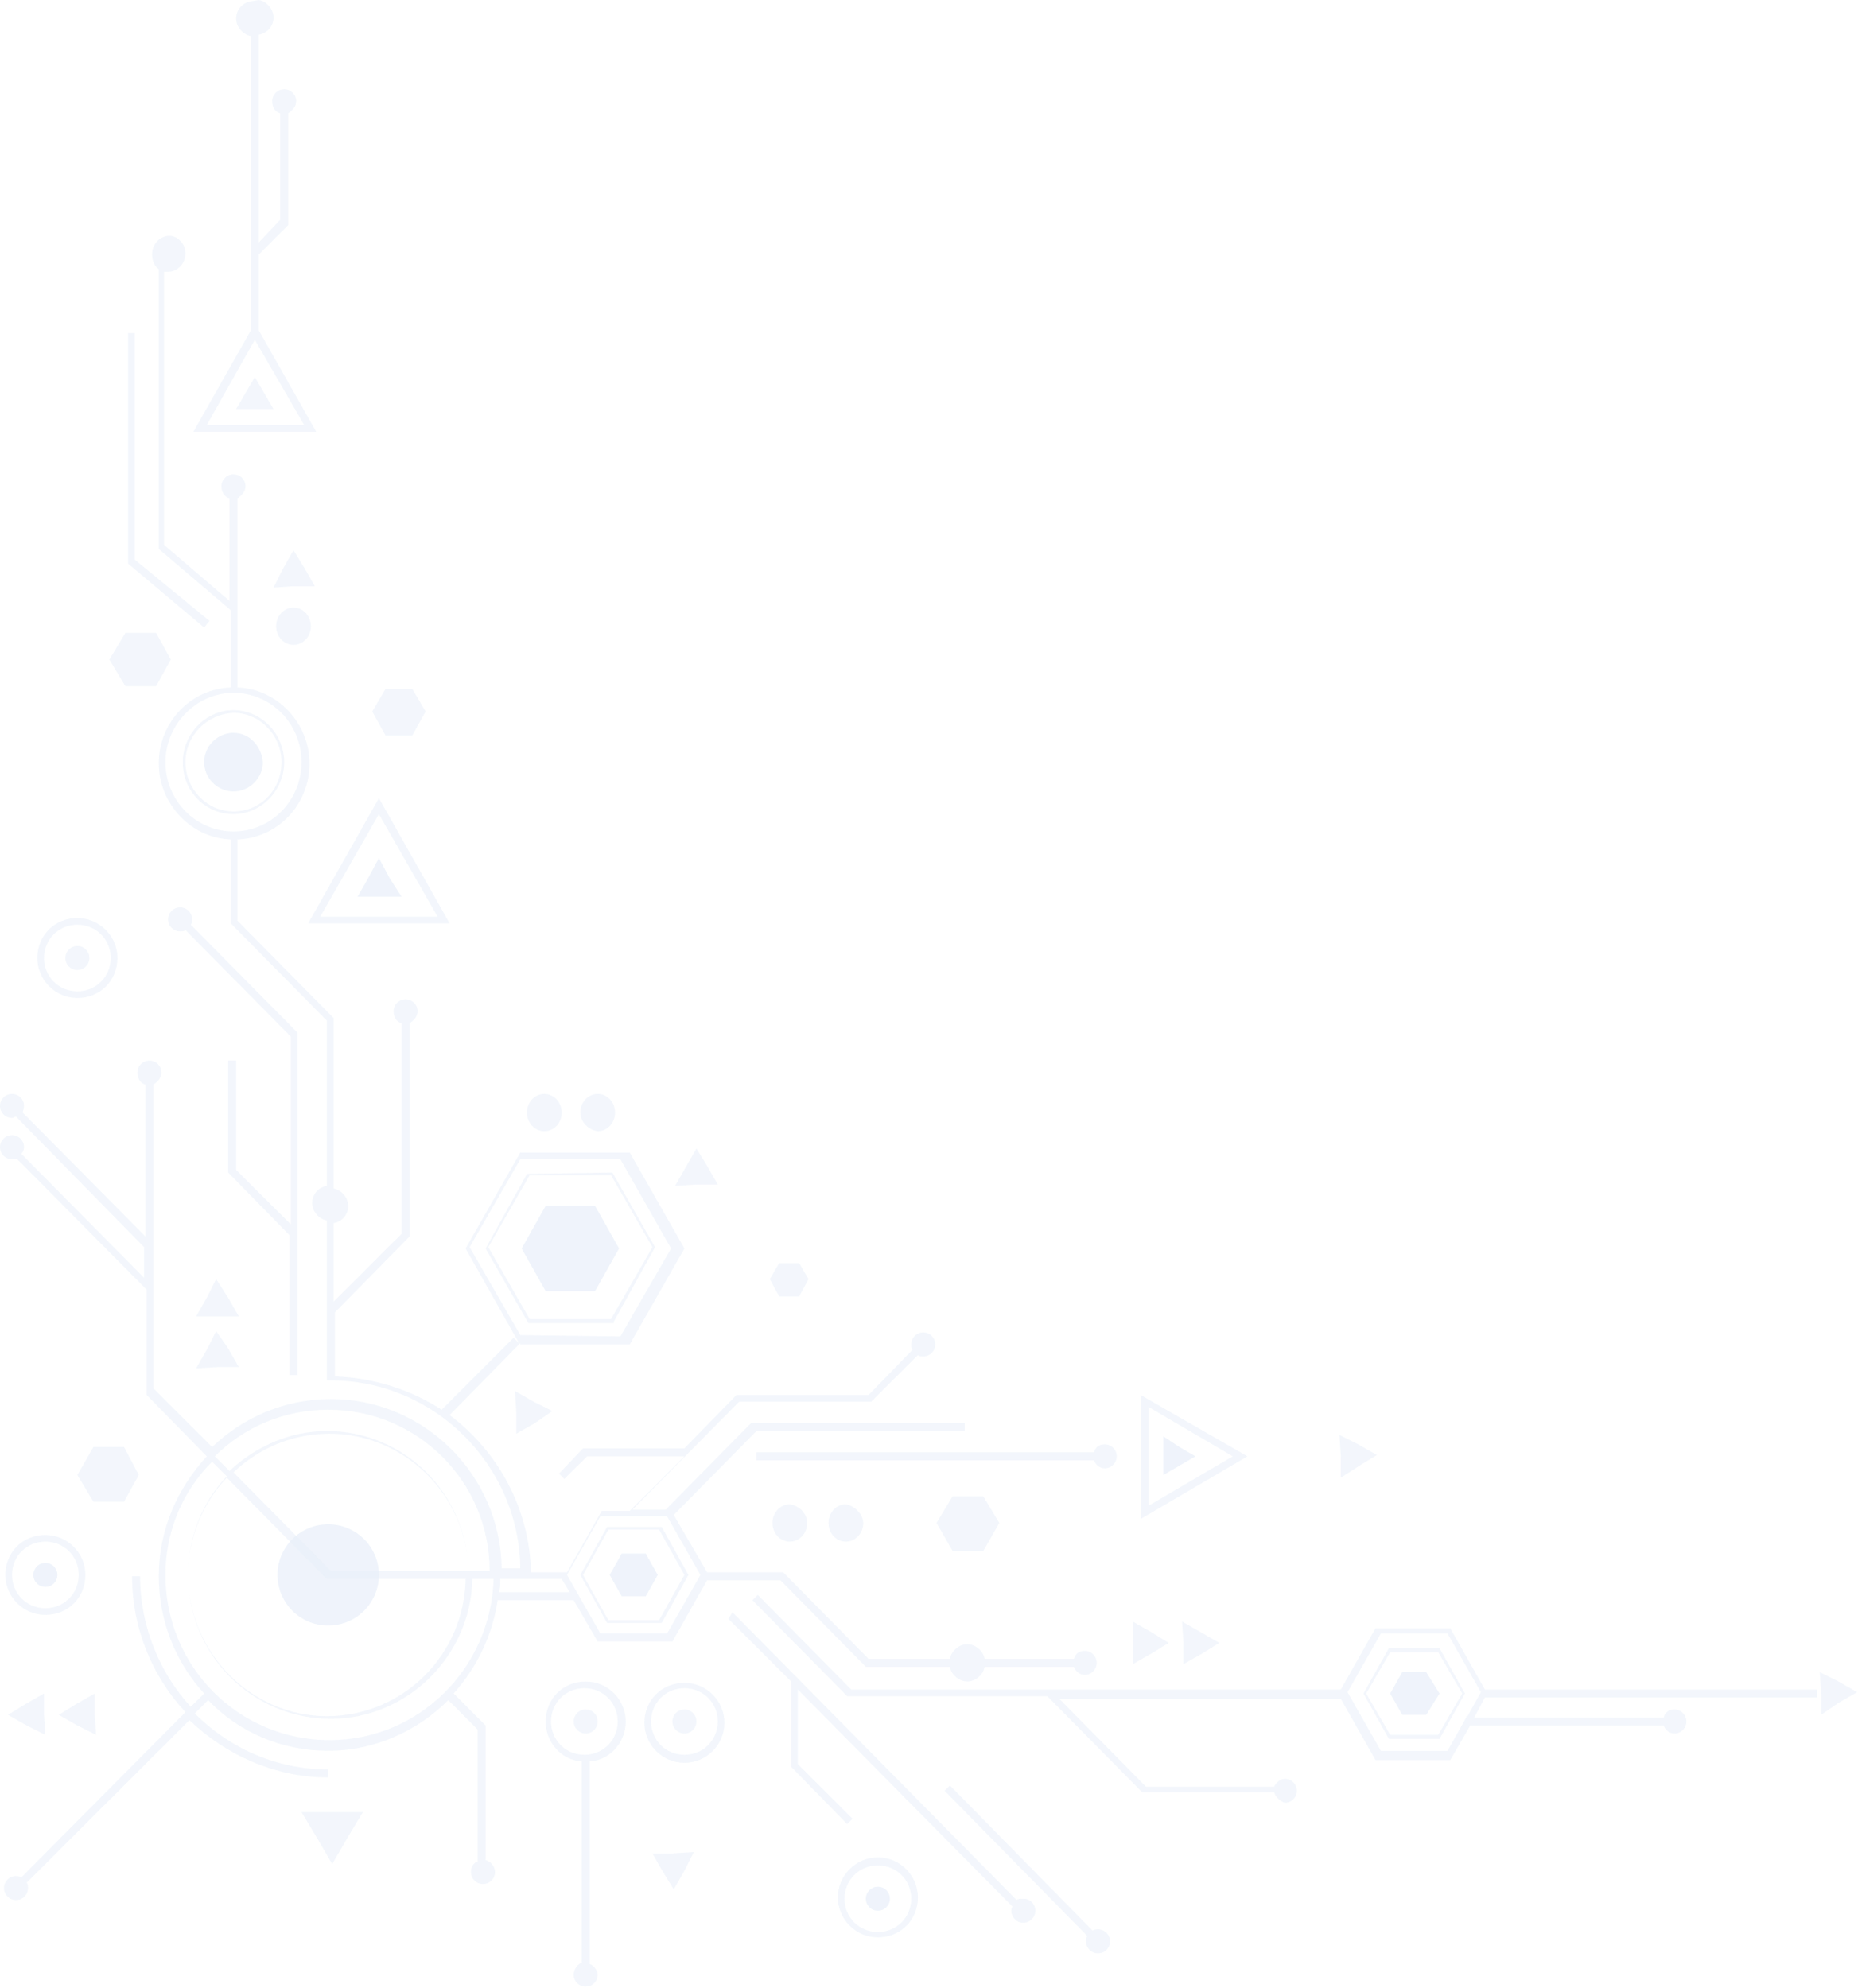 <svg width="572" height="612" viewBox="0 0 572 612" fill="none" xmlns="http://www.w3.org/2000/svg">
<g opacity="0.75">
<g opacity="0.75">
<path opacity="0.75" d="M270.262 580.857C268.208 580.857 266.565 582.498 266.565 584.549C266.565 586.6 268.208 588.241 270.262 588.241C272.316 588.241 273.959 586.6 273.959 584.549C273.959 582.498 272.316 580.857 270.262 580.857Z" fill="#D7E2F4"/>
<g opacity="0.75">
<path opacity="0.75" d="M102.272 573.884L106.79 566.09L111.719 557.886H102.272H92.826L97.754 566.09L102.272 573.884Z" fill="#D7E2F4"/>
</g>
<path opacity="0.75" d="M13.965 481.177C11.911 481.177 10.268 482.817 10.268 484.868C10.268 486.919 11.911 488.56 13.965 488.56C16.019 488.56 17.662 486.919 17.662 484.868C17.662 482.817 16.019 481.177 13.965 481.177Z" fill="#D7E2F4"/>
<g opacity="0.75">
<path opacity="0.75" d="M87.486 234.64C87.486 243.255 80.504 250.638 71.878 250.638C63.253 250.638 56.27 243.665 56.27 234.64C56.27 226.026 63.253 218.642 71.878 218.642C80.504 218.642 87.486 226.026 87.486 234.64ZM57.092 234.64C57.092 242.844 63.664 249.818 71.878 249.818C80.093 249.818 86.665 243.255 86.665 234.64C86.665 226.436 80.093 219.463 71.878 219.463C63.664 219.873 57.092 226.436 57.092 234.64Z" fill="#D7E2F4"/>
<path opacity="0.75" d="M210.706 542.708C203.723 542.708 198.384 536.965 198.384 530.402C198.384 523.428 203.723 518.095 210.706 518.095C217.688 518.095 223.028 523.838 223.028 530.402C223.028 536.965 217.688 542.708 210.706 542.708ZM210.706 519.736C204.956 519.736 200.437 524.248 200.437 529.991C200.437 535.734 204.956 540.247 210.706 540.247C216.456 540.247 220.974 535.734 220.974 529.991C220.974 524.248 216.456 519.736 210.706 519.736Z" fill="#D7E2F4"/>
<path opacity="0.75" d="M85.022 192.799C85.022 189.517 87.486 187.056 90.361 187.056C93.236 187.056 95.701 189.517 95.701 192.799C95.701 196.081 93.236 198.542 90.361 198.542C87.486 198.542 85.022 196.081 85.022 192.799Z" fill="#D7E2F4"/>
<path opacity="0.75" d="M57.092 77.94C57.092 81.222 54.627 83.683 51.752 83.683C51.342 83.683 50.931 83.683 50.52 83.683V167.776L70.646 185.005V153.419C69.003 153.008 68.182 151.368 68.182 149.727C68.182 147.676 69.825 146.035 71.878 146.035C73.932 146.035 75.575 147.676 75.575 149.727C75.575 151.368 74.343 152.598 73.11 153.419V211.668C85.432 212.079 95.29 222.744 95.29 235.05C95.29 247.767 85.432 258.022 73.11 258.432V283.455L102.683 313.401V365.907C105.147 366.318 107.201 368.779 107.201 371.24C107.201 374.112 105.147 376.163 102.683 376.573V400.775L123.63 379.855V315.041C121.988 314.631 121.166 312.99 121.166 311.35C121.166 309.298 122.809 307.658 124.863 307.658C126.916 307.658 128.559 309.298 128.559 311.35C128.559 312.99 127.327 314.221 126.095 315.041V380.675L103.094 404.057V423.747C115.005 424.157 126.506 427.849 135.952 434.002L158.132 411.851L159.775 413.492L143.346 384.367L160.186 354.832H193.866L210.706 384.367L193.866 413.902H160.186V413.492L138.417 435.643C153.203 446.719 163.061 464.358 163.471 484.048H174.561L185.24 465.178H193.866L210.706 448.36H180.722L173.74 455.333L172.097 453.692L179.49 445.898H210.706L226.724 429.49H267.387L280.941 415.543C280.53 415.133 280.53 414.312 280.53 413.902C280.53 411.851 282.173 410.21 284.227 410.21C286.28 410.21 287.923 411.851 287.923 413.902C287.923 415.953 286.28 417.594 284.227 417.594C283.816 417.594 282.995 417.594 282.584 417.184L268.208 431.541H227.546L194.687 464.768H204.955L231.242 438.104H296.96V440.566H232.885L207.42 466.409L217.688 484.048H241.1L267.387 510.712H292.441C292.852 508.25 295.317 506.199 297.781 506.199C300.245 506.199 302.71 508.25 303.121 510.712H330.64C331.05 509.071 332.283 508.25 333.925 508.25C335.979 508.25 337.622 509.891 337.622 511.942C337.622 513.993 335.979 515.634 333.925 515.634C332.283 515.634 331.05 514.404 330.64 513.173H303.121C302.71 515.634 300.245 517.685 297.781 517.685C295.317 517.685 292.852 515.634 292.441 513.173H266.565L240.278 486.509H217.688L207.009 505.379H184.008L176.615 492.662H153.203C151.56 503.738 146.631 513.583 139.649 521.377L149.507 531.222V572.653C151.15 573.064 152.382 574.704 152.382 576.345C152.382 578.396 150.739 580.037 148.685 580.037C146.631 580.037 144.989 578.396 144.989 576.345C144.989 574.704 145.81 573.474 147.042 573.064V532.453L138.006 523.428C128.559 532.863 115.416 539.016 101.04 539.016C86.665 539.016 73.521 533.273 64.074 523.428L59.967 527.53C70.646 538.196 85.022 544.759 101.04 544.759V547.22C84.611 547.22 69.414 540.247 58.324 529.581L8.215 579.627C8.625 580.037 8.625 580.858 8.625 581.268C8.625 583.319 6.982 584.96 4.929 584.96C2.875 584.96 1.232 583.319 1.232 581.268C1.232 579.217 2.875 577.576 4.929 577.576C5.34 577.576 6.161 577.576 6.572 577.986L57.092 527.12C46.824 516.044 40.663 501.277 40.663 485.279H43.127C43.127 500.867 49.288 515.224 58.735 525.479L62.842 521.377C54.217 511.942 48.877 499.226 48.877 485.279C48.877 470.921 54.627 458.205 63.663 448.36L45.181 429.49V397.083L5.34 356.883C4.518 356.883 4.107 356.883 3.697 356.883C1.643 356.883 0 355.242 0 353.191C0 351.14 1.643 349.499 3.697 349.499C5.75 349.499 7.393 351.14 7.393 353.191C7.393 354.011 6.982 354.832 6.572 355.242L44.359 393.392V383.957L4.929 343.756C4.518 343.756 4.107 344.166 3.697 344.166C1.643 344.166 0 342.525 0 340.474C0 338.423 1.643 336.783 3.697 336.783C5.75 336.783 7.393 338.423 7.393 340.474C7.393 341.295 6.982 342.115 6.982 342.525L44.77 380.675V333.911C43.127 333.501 42.305 331.86 42.305 330.219C42.305 328.168 43.948 326.527 46.002 326.527C48.056 326.527 49.699 328.168 49.699 330.219C49.699 331.86 48.466 333.091 47.234 333.911V383.136V395.443V427.439L65.306 445.488C74.753 436.464 87.486 430.721 101.862 430.721C130.613 430.721 154.025 454.103 154.435 482.817H160.186C159.775 450.821 133.488 424.978 101.862 424.978H100.629V375.752C98.165 375.342 96.111 372.881 96.111 370.42C96.111 367.548 98.165 365.497 100.629 365.087V314.221L71.057 284.276V258.432C58.735 258.022 48.877 247.357 48.877 235.05C48.877 222.334 58.735 212.079 71.057 211.668V187.876L48.877 169.007V82.862C47.645 82.042 46.824 80.401 46.824 78.35C46.824 75.068 49.288 72.607 52.163 72.607C54.627 72.607 57.092 75.068 57.092 77.94ZM190.991 411.441L206.598 384.367L190.991 356.883H160.186L144.578 383.957L160.186 411.031L190.991 411.441ZM205.366 502.918L215.635 484.868L205.366 466.819H184.83L174.561 484.868L184.83 502.918H205.366ZM175.383 490.201L172.918 486.099H154.025C154.025 487.33 154.025 488.971 153.614 490.201H175.383ZM100.629 486.099L69.825 454.923C62.431 462.717 57.913 473.383 57.913 484.868C57.913 508.661 77.218 528.351 100.629 528.351C124.041 528.351 142.935 509.481 143.346 486.099H100.629ZM101.862 483.638H144.167C143.756 460.256 124.452 441.386 101.451 441.386C89.95 441.386 79.682 445.898 71.878 453.282L101.862 483.638ZM50.931 484.868C50.931 513.173 73.521 535.734 101.451 535.734C128.97 535.734 151.15 513.583 151.971 486.099H145.399C144.989 509.891 125.273 529.171 101.862 529.171C77.628 529.171 57.913 509.481 57.913 484.868C57.913 472.972 62.431 462.307 69.825 454.513L65.306 450.001C56.27 459.025 50.931 471.331 50.931 484.868ZM101.04 434.002C87.486 434.002 75.164 439.335 66.128 448.36L70.646 452.872C78.45 445.488 89.129 440.566 100.629 440.566C124.452 440.566 143.756 459.846 144.167 483.638H150.739C150.739 456.154 128.559 434.002 101.04 434.002ZM50.931 234.64C50.931 246.536 60.378 255.971 71.878 255.971C83.379 255.971 92.826 246.536 92.826 234.64C92.826 222.744 83.379 213.309 71.878 213.309C60.378 213.309 50.931 223.154 50.931 234.64Z" fill="#D7E2F4"/>
<path opacity="0.75" d="M265.744 468.87C265.744 472.152 263.279 474.613 260.404 474.613C257.529 474.613 255.065 472.152 255.065 468.87C255.065 465.589 257.529 463.127 260.404 463.127C262.869 463.538 265.744 465.999 265.744 468.87Z" fill="#D7E2F4"/>
<path opacity="0.75" d="M248.493 468.87C248.493 472.152 246.029 474.613 243.154 474.613C240.278 474.613 237.814 472.152 237.814 468.87C237.814 465.589 240.278 463.127 243.154 463.127C246.029 463.538 248.493 465.999 248.493 468.87Z" fill="#D7E2F4"/>
<path opacity="0.75" d="M178.669 342.526C178.669 339.244 181.133 336.783 184.008 336.783C186.883 336.783 189.348 339.244 189.348 342.526C189.348 345.807 186.883 348.269 184.008 348.269C181.133 347.858 178.669 345.397 178.669 342.526Z" fill="#D7E2F4"/>
<path opacity="0.75" d="M172.918 342.526C172.918 345.807 170.454 348.269 167.579 348.269C164.704 348.269 162.239 345.807 162.239 342.526C162.239 339.244 164.704 336.783 167.579 336.783C170.454 336.783 172.918 339.244 172.918 342.526Z" fill="#D7E2F4"/>
<path opacity="0.75" d="M210.706 533.684C208.652 533.684 207.009 532.043 207.009 529.992C207.009 527.941 208.652 526.3 210.706 526.3C212.759 526.3 214.402 527.941 214.402 529.992C214.402 532.043 212.759 533.684 210.706 533.684Z" fill="#D7E2F4"/>
<path opacity="0.75" d="M26.287 484.868C26.287 491.842 20.947 497.175 13.965 497.175C6.982 497.175 1.643 491.432 1.643 484.868C1.643 477.895 6.982 472.562 13.965 472.562C20.537 472.562 26.287 477.895 26.287 484.868ZM3.697 484.868C3.697 490.611 8.215 495.124 13.965 495.124C19.715 495.124 24.233 490.611 24.233 484.868C24.233 479.125 19.715 474.613 13.965 474.613C8.215 474.613 3.697 479.125 3.697 484.868Z" fill="#D7E2F4"/>
<path opacity="0.75" d="M270.262 571.833C277.244 571.833 282.584 577.576 282.584 584.139C282.584 591.113 277.244 596.445 270.262 596.445C263.279 596.445 257.94 590.702 257.94 584.139C257.94 577.576 263.279 571.833 270.262 571.833ZM259.994 584.549C259.994 590.292 264.512 594.805 270.262 594.805C276.012 594.805 280.53 590.292 280.53 584.549C280.53 578.806 276.012 574.294 270.262 574.294C264.512 574.294 259.994 578.806 259.994 584.549Z" fill="#D7E2F4"/>
<path opacity="0.75" d="M36.145 294.941C36.145 301.915 30.805 307.247 23.823 307.247C16.84 307.247 11.501 301.504 11.501 294.941C11.501 287.968 16.84 282.635 23.823 282.635C30.394 282.635 36.145 287.968 36.145 294.941ZM13.554 294.941C13.554 300.684 18.072 305.196 23.823 305.196C29.573 305.196 34.091 300.684 34.091 294.941C34.091 289.198 29.573 284.686 23.823 284.686C18.072 284.686 13.554 289.198 13.554 294.941Z" fill="#D7E2F4"/>
<path opacity="0.75" d="M27.519 294.941C27.519 296.992 25.876 298.633 23.822 298.633C21.769 298.633 20.126 296.992 20.126 294.941C20.126 292.89 21.769 291.249 23.822 291.249C25.876 291.249 27.519 292.89 27.519 294.941Z" fill="#D7E2F4"/>
<path opacity="0.75" d="M176.615 529.992C176.615 527.941 178.258 526.3 180.312 526.3C182.365 526.3 184.008 527.941 184.008 529.992C184.008 532.043 182.365 533.684 180.312 533.684C178.258 533.684 176.615 532.043 176.615 529.992Z" fill="#D7E2F4"/>
<path opacity="0.75" d="M59.145 283.045C59.145 283.455 59.145 284.276 58.735 284.686L91.593 317.913V423.337H89.129V380.265L70.235 360.985V326.527H72.7V360.164L89.54 376.983V319.143L57.092 286.327C56.681 286.737 55.86 286.737 55.449 286.737C53.395 286.737 51.752 285.096 51.752 283.045C51.752 280.994 53.395 279.353 55.449 279.353C57.502 279.353 59.145 280.994 59.145 283.045Z" fill="#D7E2F4"/>
<path opacity="0.75" d="M334.336 597.676C334.336 597.266 334.336 596.446 334.747 596.035L290.799 551.322L292.441 549.682L336.39 594.395C336.801 593.984 337.622 593.984 338.033 593.984C340.086 593.984 341.729 595.625 341.729 597.676C341.729 599.727 340.086 601.368 338.033 601.368C335.979 601.368 334.336 599.727 334.336 597.676Z" fill="#D7E2F4"/>
<path opacity="0.75" d="M392.249 551.733H351.587L322.425 522.197H260.815L231.653 492.662L233.296 491.021L262.047 520.146H412.786L423.465 501.277H446.466L457.145 520.146H559.418V522.608H457.145L453.859 528.761H512.183C512.594 527.12 513.826 526.3 515.469 526.3C517.523 526.3 519.166 527.94 519.166 529.991C519.166 532.042 517.523 533.683 515.469 533.683C513.826 533.683 512.594 532.453 512.183 531.222H452.627L446.466 541.888H423.465L412.786 523.018H326.122L352.819 550.092H392.249C392.66 548.861 394.303 547.63 395.535 547.63C397.589 547.63 399.232 549.271 399.232 551.322C399.232 553.373 397.589 555.014 395.535 555.014C394.303 554.604 392.66 553.373 392.249 551.733ZM445.645 539.016L451.395 528.761V528.351H451.806L455.913 520.967L445.645 502.918H425.108L414.84 520.967L425.108 539.016H445.645Z" fill="#D7E2F4"/>
<path opacity="0.75" d="M369.659 502.508L375.409 505.789L370.07 509.071L364.32 512.353V505.789L363.909 499.226L369.659 502.508Z" fill="#D7E2F4"/>
<path opacity="0.75" d="M90.361 169.417L93.647 174.75L96.933 180.493H90.361L84.2 180.903L87.075 175.16L90.361 169.417Z" fill="#D7E2F4"/>
<path opacity="0.75" d="M214.402 353.601L217.688 358.934L220.974 364.677H214.402L207.831 365.087L211.116 359.344L214.402 353.601Z" fill="#D7E2F4"/>
<path opacity="0.75" d="M200.848 570.602H207.009L213.581 570.192L210.706 575.935L207.42 581.678L204.134 576.345L200.848 570.602Z" fill="#D7E2F4"/>
<path opacity="0.75" d="M170.043 434.412L164.704 438.104L158.953 441.386V434.823L158.543 428.259L164.293 431.541L170.043 434.412Z" fill="#D7E2F4"/>
<path opacity="0.75" d="M412.375 441.796L418.126 444.668L423.876 447.95L418.536 451.231L412.786 454.923V448.36L412.375 441.796Z" fill="#D7E2F4"/>
<path opacity="0.75" d="M560.239 514.814L565.989 517.685L571.739 520.967L565.989 524.249L560.65 527.941V521.377L560.239 514.814Z" fill="#D7E2F4"/>
<path opacity="0.75" d="M354.462 509.071L348.712 512.353V505.789V499.226L354.462 502.508L359.802 505.789L354.462 509.071Z" fill="#D7E2F4"/>
<path opacity="0.75" d="M427.572 507.43H443.18L450.984 521.377L443.18 535.324H427.572L419.768 521.377L427.572 507.43ZM442.77 534.094L450.163 521.377L442.77 508.661H427.983L420.59 521.377L427.983 534.094H442.77Z" fill="#D7E2F4"/>
<path opacity="0.75" d="M162.239 361.395L188.526 360.985L201.67 383.957L188.937 406.929V407.339H162.65L149.507 384.367L162.239 361.395ZM188.115 406.108L200.848 383.957L188.115 361.806H163.061L150.328 383.957L163.061 406.108H188.115Z" fill="#D7E2F4"/>
<path opacity="0.75" d="M38.198 462.307H28.751L23.822 454.103L28.751 445.488H38.198L42.716 454.103L38.198 462.307Z" fill="#D7E2F4"/>
<path opacity="0.75" d="M239.868 388.879H246.029L248.904 393.802L246.029 399.134H239.868L236.993 393.802L239.868 388.879Z" fill="#D7E2F4"/>
<path opacity="0.75" d="M118.702 212.079H126.916L131.024 219.052L126.916 226.436H118.702L114.594 219.052L118.702 212.079Z" fill="#D7E2F4"/>
<path opacity="0.75" d="M203.723 470.101L211.938 484.868L203.723 499.636H186.883L178.669 484.868L186.883 470.101H203.723ZM187.294 470.921L179.49 484.868L187.294 498.816H202.902L210.706 484.868L202.902 470.921H187.294Z" fill="#D7E2F4"/>
<path opacity="0.75" d="M232.885 447.129H336.801C337.211 445.488 338.443 444.668 340.086 444.668C342.14 444.668 343.783 446.309 343.783 448.36C343.783 450.411 342.14 452.052 340.086 452.052C338.443 452.052 337.211 450.821 336.801 449.59H232.885V447.129Z" fill="#D7E2F4"/>
<path opacity="0.75" d="M78.45 116.089L81.325 121.012L84.2 125.934H78.45H72.7L75.575 121.012L78.45 116.089Z" fill="#D7E2F4"/>
<path opacity="0.75" d="M225.492 496.354L312.978 584.96C313.389 584.55 314.21 584.55 315.032 584.55C317.085 584.55 318.728 586.19 318.728 588.242C318.728 590.293 317.085 591.933 315.032 591.933C312.978 591.933 311.335 590.293 311.335 588.242C311.335 587.831 311.335 587.421 311.746 587.011L245.618 520.147V543.118L262.458 559.937L260.815 561.578L243.564 543.939V517.685L224.26 498.406L225.492 496.354Z" fill="#D7E2F4"/>
<path opacity="0.75" d="M66.949 405.288H60.378L63.663 399.545L66.539 393.802L70.235 399.545L73.521 405.288H66.949Z" fill="#D7E2F4"/>
<path opacity="0.75" d="M66.949 420.876L60.378 421.286L63.663 415.543L66.539 409.8L70.235 415.133L73.521 420.876H66.949Z" fill="#D7E2F4"/>
<path opacity="0.75" d="M13.965 534.093L8.215 531.222L2.464 527.94L7.804 524.659L13.554 521.377V527.94L13.965 534.093Z" fill="#D7E2F4"/>
<path opacity="0.75" d="M29.573 534.093L23.823 531.222L18.072 527.94L23.412 524.659L29.162 521.377V527.94L29.573 534.093Z" fill="#D7E2F4"/>
<path opacity="0.75" d="M79.682 0C82.147 0.41 84.2 2.871 84.2 5.333C84.2 8.204 82.147 10.255 79.682 10.665V74.658L86.254 67.685V34.868C84.611 34.458 83.789 32.817 83.789 31.176C83.789 29.125 85.432 27.484 87.486 27.484C89.54 27.484 91.183 29.125 91.183 31.176C91.183 32.817 89.95 34.047 88.718 34.868V69.326L79.682 78.35V101.732L97.344 132.908H59.556L77.218 101.732V11.076C74.753 10.665 72.7 8.204 72.7 5.743C72.7 2.871 74.753 0.82 77.218 0.41L79.682 0ZM63.663 130.857H93.647L78.45 104.604L63.663 130.857Z" fill="#D7E2F4"/>
<path opacity="0.75" d="M64.485 191.158L62.842 193.209L39.43 173.519V102.552H41.484V172.288L64.485 191.158Z" fill="#D7E2F4"/>
<path opacity="0.75" d="M179.079 542.298C172.918 541.888 167.99 536.555 167.99 529.992C167.99 523.018 173.329 517.685 180.312 517.685C187.294 517.685 192.633 523.428 192.633 529.992C192.633 536.555 187.705 541.888 181.544 542.298V604.65C182.776 605.06 184.008 606.701 184.008 607.932C184.008 609.983 182.365 611.623 180.312 611.623C178.258 611.623 176.615 609.983 176.615 607.932C176.615 606.291 177.847 604.65 179.079 604.24V542.298ZM190.169 529.992C190.169 524.249 185.651 519.736 179.901 519.736C174.151 519.736 169.632 524.249 169.632 529.992C169.632 535.735 174.151 540.247 179.901 540.247C185.651 540.247 190.169 535.735 190.169 529.992Z" fill="#D7E2F4"/>
<path opacity="0.75" d="M293.263 460.666H302.71L307.639 468.87L302.71 477.485H293.263L288.334 468.87L293.263 460.666Z" fill="#D7E2F4"/>
<path opacity="0.75" d="M52.574 203.054L48.056 211.258H38.609L33.68 203.054L38.609 194.85H48.056L52.574 203.054Z" fill="#D7E2F4"/>
<path opacity="0.75" d="M138.417 284.276H94.879L116.648 245.716L138.417 284.276ZM116.648 282.225H134.72L116.648 250.638L98.576 282.225H116.648Z" fill="#D7E2F4"/>
<path opacity="0.75" d="M384.035 448.36L351.176 467.64V429.49L384.035 448.36ZM379.517 448.36L353.641 433.182V463.537L379.517 448.36Z" fill="#D7E2F4"/>
</g>
<path opacity="0.75" d="M71.878 225.616C66.949 225.616 62.842 229.718 62.842 234.64C62.842 239.563 66.949 243.665 71.878 243.665C76.807 243.665 80.914 239.563 80.914 234.64C80.504 229.718 76.807 225.616 71.878 225.616Z" fill="#D7E2F4"/>
<path opacity="0.75" d="M101.04 469.281C92.415 469.281 85.432 476.254 85.432 484.868C85.432 493.483 92.415 500.456 101.04 500.456C109.666 500.456 116.648 493.483 116.648 484.868C116.648 476.254 109.666 469.281 101.04 469.281Z" fill="#D7E2F4"/>
<path opacity="0.75" d="M431.68 514.814L427.983 521.377L431.68 527.941H439.073L443.18 521.377L439.073 514.814H431.68Z" fill="#D7E2F4"/>
<path opacity="0.75" d="M167.99 371.24L160.596 384.367L167.99 397.494H183.187L190.58 384.367L183.187 371.24H167.99Z" fill="#D7E2F4"/>
<path opacity="0.75" d="M191.401 478.305L187.705 484.869L191.401 491.432H198.794L202.491 484.869L198.794 478.305H191.401Z" fill="#D7E2F4"/>
<path opacity="0.75" d="M116.648 264.175L113.362 270.328L110.076 276.071H116.648H123.63L119.934 270.328L116.648 264.175Z" fill="#D7E2F4"/>
<path opacity="0.75" d="M368.016 448.36L363.087 445.488L358.159 442.207V448.36V454.103L363.087 451.231L368.016 448.36Z" fill="#D7E2F4"/>
</g>
</g>
</svg>
